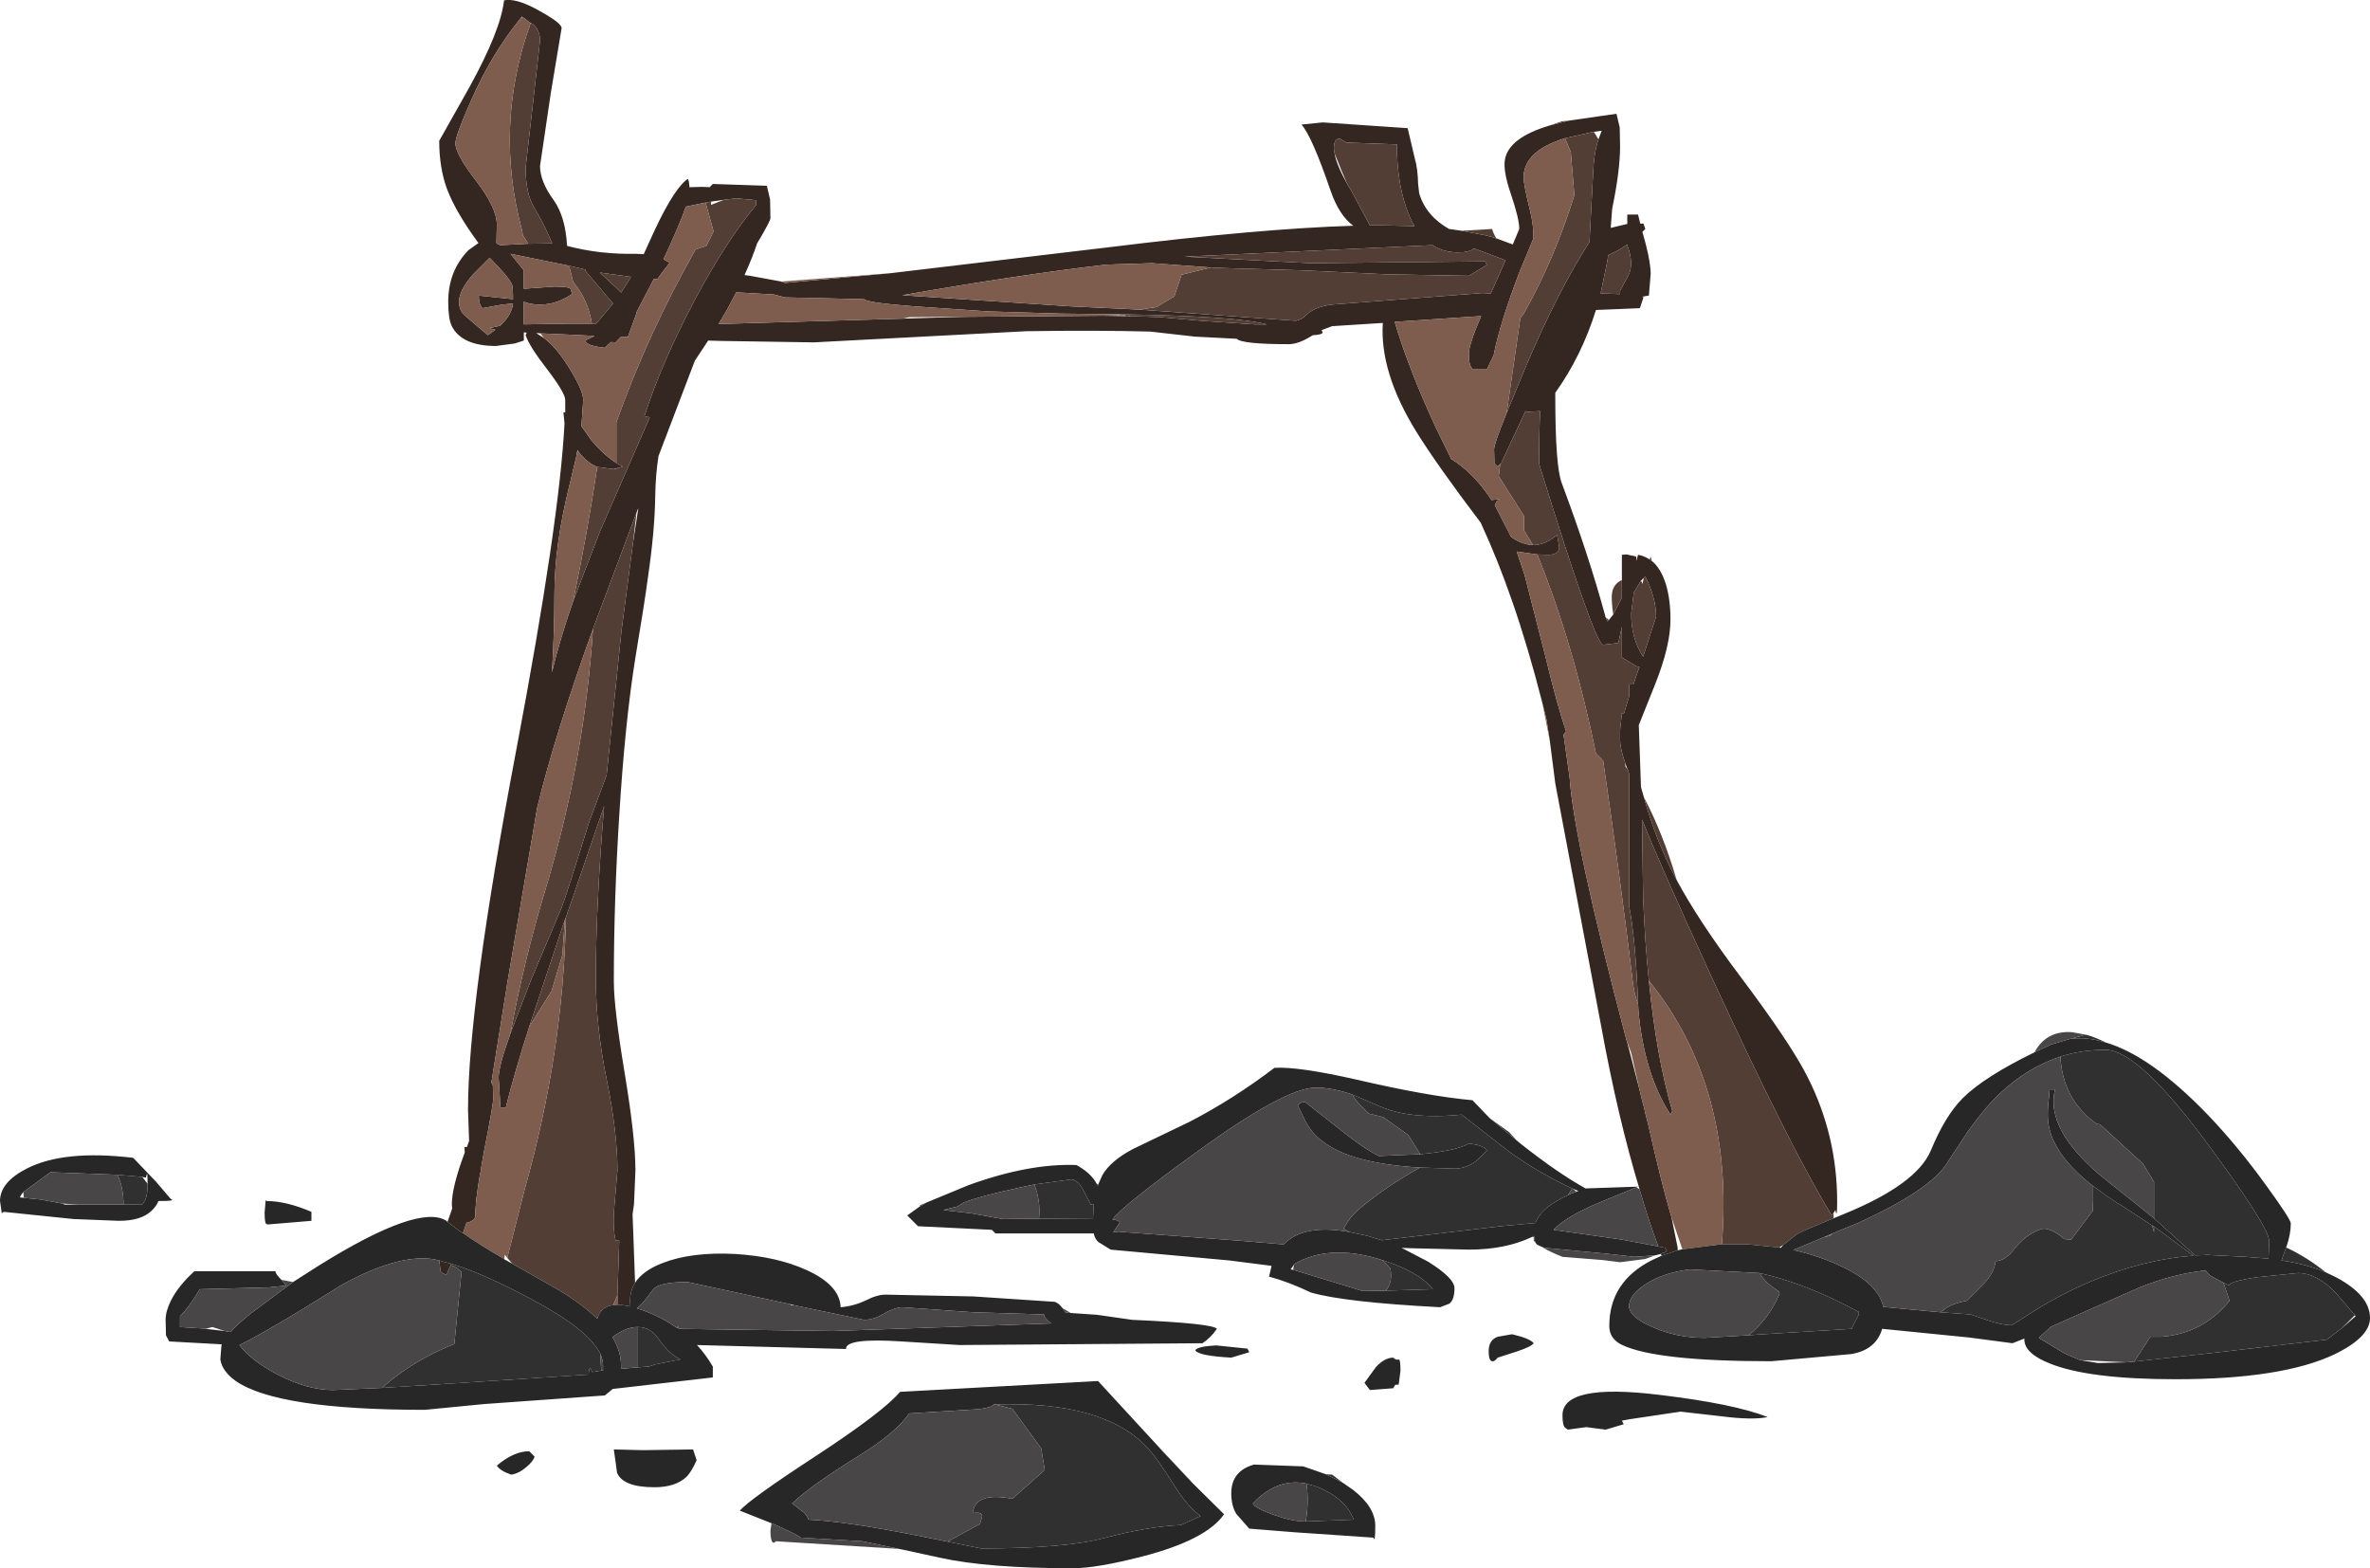 <?xml version="1.0" encoding="UTF-8" standalone="no"?>
<svg xmlns:ffdec="https://www.free-decompiler.com/flash" xmlns:xlink="http://www.w3.org/1999/xlink" ffdec:objectType="frame" height="217.8px" width="329.15px" xmlns="http://www.w3.org/2000/svg">
  <g transform="matrix(1.0, 0.0, 0.0, 1.0, 164.55, 217.8)">
    <use ffdec:characterId="1161" height="217.8" transform="matrix(1.0, 0.0, 0.0, 1.0, -164.55, -217.8)" width="329.15" xlink:href="#shape0"/>
  </g>
  <defs>
    <g id="shape0" transform="matrix(1.0, 0.0, 0.0, 1.0, 164.55, 217.8)">
      <path d="M-40.95 -179.85 L-10.65 -183.45 Q10.35 -186.05 23.4 -186.45 21.45 -187.85 20.25 -191.3 17.65 -198.9 16.2 -200.5 L19.15 -200.8 30.95 -200.0 31.95 -195.75 Q32.35 -194.4 32.4 -192.25 L32.55 -190.95 Q33.5 -187.8 36.7 -186.0 L38.45 -185.75 41.85 -185.1 43.25 -184.7 45.55 -183.85 46.45 -186.0 Q46.45 -187.45 45.25 -190.95 44.2 -194.05 44.45 -195.6 44.95 -198.65 50.6 -200.35 L53.35 -201.05 59.95 -202.0 60.4 -200.1 60.45 -197.5 Q60.45 -194.1 59.35 -188.8 L59.15 -186.15 61.45 -186.7 61.45 -188.0 62.95 -188.0 63.25 -186.75 63.7 -186.75 63.95 -186.0 63.55 -185.6 64.0 -183.95 Q64.7 -181.25 64.7 -179.75 L64.45 -176.75 63.55 -176.6 63.7 -176.5 63.2 -175.0 57.1 -174.75 Q55.1 -168.35 51.45 -163.25 L51.45 -162.75 Q51.45 -153.05 52.35 -150.7 56.1 -140.7 58.45 -132.05 L58.45 -132.0 58.7 -131.5 58.9 -131.7 59.5 -132.45 60.7 -134.8 60.7 -137.25 60.7 -140.75 61.35 -140.8 62.7 -140.5 62.7 -139.9 62.95 -140.75 Q63.8 -140.6 64.55 -140.1 L64.85 -139.9 Q66.1 -138.9 66.8 -136.7 67.45 -134.55 67.45 -131.75 67.45 -128.15 65.35 -122.85 L63.05 -117.1 63.35 -108.5 63.75 -107.1 Q65.15 -102.0 67.45 -97.25 L68.3 -95.6 Q71.35 -89.9 77.25 -82.05 84.2 -72.8 86.5 -68.2 90.6 -60.1 90.6 -50.9 90.6 -48.4 90.35 -49.75 L90.1 -49.35 89.85 -49.0 Q84.25 -58.1 73.05 -82.35 65.75 -98.25 63.5 -104.0 L63.65 -93.15 Q63.9 -86.95 64.45 -81.6 65.5 -71.0 67.7 -63.5 L67.45 -63.0 Q63.8 -68.65 63.0 -77.4 L62.95 -78.4 Q62.6 -87.45 61.7 -92.0 L61.7 -110.35 61.55 -110.85 61.45 -111.05 61.15 -111.85 Q60.45 -113.95 60.45 -115.0 L60.45 -115.75 60.45 -116.4 60.5 -116.85 60.7 -118.75 61.0 -118.75 61.7 -121.05 61.7 -122.75 62.3 -122.75 62.95 -124.65 63.15 -125.15 62.75 -125.25 60.7 -126.5 60.7 -130.75 60.2 -128.5 58.1 -128.25 Q56.95 -128.25 49.2 -153.4 49.2 -157.75 49.35 -160.7 L47.55 -160.6 47.3 -160.7 43.95 -153.5 43.8 -153.35 43.45 -153.0 43.0 -153.45 42.95 -155.4 Q42.95 -156.15 44.7 -160.45 L47.3 -166.75 Q51.75 -177.25 56.2 -184.2 L56.7 -193.65 Q56.8 -196.55 57.45 -198.45 L57.9 -199.65 56.8 -199.5 52.8 -198.6 Q47.1 -196.85 47.05 -193.2 47.05 -192.15 47.95 -188.55 48.5 -186.2 48.4 -184.65 L46.45 -179.95 Q43.75 -172.85 42.9 -168.5 L41.95 -166.5 39.95 -166.5 39.7 -166.95 Q39.45 -167.3 39.45 -168.75 39.45 -169.9 41.15 -173.9 L29.15 -173.1 Q31.05 -166.65 34.8 -158.55 L37.0 -154.05 Q40.1 -152.15 42.6 -148.35 L43.7 -148.5 Q43.7 -148.35 43.35 -148.25 L43.05 -147.65 45.3 -143.25 45.65 -143.0 Q47.0 -142.15 48.35 -142.1 50.05 -142.1 51.7 -143.5 L52.0 -141.85 Q52.0 -140.75 50.45 -140.75 L48.95 -140.8 46.1 -141.2 47.2 -137.9 50.05 -126.75 Q51.75 -119.7 52.95 -116.25 L52.6 -115.75 53.45 -109.75 Q54.0 -101.15 61.35 -73.3 L61.4 -73.2 63.15 -66.45 63.6 -64.6 63.7 -64.3 63.85 -63.65 63.95 -63.2 64.05 -62.8 64.35 -61.65 Q66.2 -53.4 67.6 -48.7 L68.45 -44.5 68.45 -44.15 66.2 -43.4 66.1 -43.65 66.95 -44.0 66.7 -44.5 66.45 -44.55 65.75 -44.7 Q64.35 -48.45 63.15 -52.65 60.15 -62.55 57.85 -75.15 L51.45 -109.0 50.7 -114.85 50.25 -117.8 49.65 -120.2 Q47.7 -127.85 45.5 -134.2 43.5 -140.0 41.1 -145.2 35.0 -153.25 32.15 -157.85 27.05 -166.1 27.5 -172.95 L20.45 -172.5 19.0 -171.95 19.15 -171.6 Q19.0 -171.3 17.8 -171.25 L17.7 -171.2 Q15.8 -170.0 14.45 -170.0 7.95 -170.0 7.2 -170.75 L1.4 -171.05 -4.8 -171.75 Q-12.35 -171.95 -22.05 -171.8 L-32.55 -171.25 -51.55 -170.25 -64.4 -170.45 -66.2 -170.5 -68.05 -167.7 -73.1 -154.45 Q-73.5 -151.85 -73.55 -149.0 -73.6 -144.2 -74.55 -137.7 -75.05 -133.95 -76.3 -126.5 -77.75 -117.5 -78.55 -104.5 -79.3 -92.6 -79.3 -81.5 -79.3 -77.85 -77.8 -68.8 -76.3 -59.75 -76.3 -55.25 L-76.5 -50.55 -76.7 -49.15 -76.6 -46.55 -76.35 -39.65 Q-76.85 -38.85 -77.0 -37.85 L-77.05 -37.15 -77.0 -36.35 -77.8 -36.5 -78.2 -36.55 -78.8 -36.6 -78.8 -37.4 -78.8 -37.9 -78.55 -45.5 -79.05 -45.5 Q-79.5 -47.3 -79.2 -50.55 L-78.8 -55.25 Q-78.8 -60.55 -80.3 -67.9 -81.8 -75.3 -81.8 -81.9 -81.8 -91.95 -80.65 -105.85 L-85.95 -90.4 -86.1 -90.05 -86.5 -88.9 -91.05 -75.2 Q-93.15 -68.65 -94.3 -64.0 L-95.05 -64.0 -95.15 -65.7 -95.3 -68.15 Q-95.3 -69.7 -93.65 -74.3 L-90.9 -81.45 -86.55 -91.75 Q-86.05 -92.95 -82.7 -103.7 L-80.3 -110.15 -78.25 -130.1 -76.65 -142.3 -75.9 -147.2 -76.0 -147.0 -76.15 -146.6 -82.2 -130.45 Q-87.5 -115.75 -89.95 -105.6 L-94.05 -81.55 -96.3 -67.5 -96.3 -67.45 -96.1 -67.05 -96.05 -65.25 Q-96.05 -64.35 -97.3 -58.05 L-97.7 -55.8 -97.8 -55.0 -97.85 -54.95 Q-98.55 -50.95 -98.55 -48.75 -98.8 -48.25 -99.55 -48.0 L-99.75 -48.0 -100.25 -46.55 -100.75 -46.85 -102.4 -48.1 -101.75 -49.95 -101.8 -50.5 Q-101.8 -52.95 -100.0 -57.75 L-100.05 -58.5 -99.7 -58.5 -99.4 -59.35 -99.55 -63.65 Q-99.55 -78.4 -92.8 -113.9 -86.85 -145.35 -86.15 -159.0 L-86.3 -160.5 -86.05 -160.55 -86.05 -162.25 Q-86.05 -163.2 -88.4 -166.3 -91.05 -169.7 -91.55 -171.25 L-91.4 -171.6 -91.8 -171.65 -91.8 -170.5 -93.05 -170.1 -95.65 -169.75 Q-100.4 -169.75 -101.8 -172.5 -102.3 -173.5 -102.3 -175.9 -102.3 -180.15 -99.5 -183.05 L-98.1 -184.05 Q-101.2 -188.25 -102.45 -191.5 -103.55 -194.45 -103.55 -198.25 L-99.35 -205.7 Q-95.0 -213.6 -94.55 -217.75 -92.95 -218.1 -89.9 -216.45 L-89.65 -216.3 -89.2 -216.05 Q-86.55 -214.55 -86.55 -213.9 L-88.05 -204.9 -89.55 -194.75 Q-89.55 -192.6 -87.65 -190.0 -86.0 -187.65 -85.8 -183.65 -81.25 -182.45 -76.25 -182.55 L-75.15 -182.5 -74.35 -184.25 Q-71.3 -191.1 -69.3 -192.75 L-69.05 -192.95 Q-68.85 -192.85 -68.8 -191.8 L-67.0 -191.85 -65.95 -191.8 -65.95 -191.85 -65.55 -192.25 -58.05 -192.0 -57.6 -190.1 -57.55 -187.5 Q-57.55 -187.1 -59.4 -184.0 -60.1 -181.9 -61.15 -179.6 L-60.4 -179.5 -56.05 -178.7 -55.55 -178.5 -40.95 -179.85 M61.45 -183.75 L61.45 -183.85 Q60.25 -183.0 59.1 -182.5 L58.8 -182.35 58.65 -181.4 57.75 -177.05 60.45 -176.95 60.45 -177.4 61.55 -179.45 Q62.45 -181.05 61.45 -183.75 M1.15 -182.1 L17.45 -181.25 41.7 -181.5 41.95 -181.0 39.45 -179.5 28.15 -179.7 16.45 -180.25 6.15 -180.55 3.6 -180.65 -4.55 -181.25 -10.9 -181.05 Q-22.6 -179.7 -39.25 -176.8 L-15.8 -175.25 -6.25 -174.8 15.45 -173.25 Q16.35 -173.5 16.65 -173.85 17.9 -175.2 20.45 -175.5 L41.3 -177.1 42.5 -177.05 44.55 -181.65 42.7 -182.35 40.15 -183.3 Q39.55 -182.75 37.95 -182.75 35.95 -182.75 34.4 -183.75 L0.95 -182.2 -0.05 -182.15 1.15 -182.1 M22.55 -192.25 L23.15 -191.25 25.7 -186.5 27.45 -186.5 31.9 -186.4 Q31.2 -187.55 30.7 -189.1 29.45 -192.85 29.45 -197.75 L22.45 -198.0 21.6 -198.5 Q20.7 -198.7 20.7 -197.15 L20.8 -196.5 Q21.05 -194.95 22.55 -192.25 M-7.5 -173.9 L-3.3 -173.75 2.25 -173.25 9.7 -172.75 11.4 -172.75 Q7.05 -173.9 -8.8 -174.15 L-17.3 -174.25 -27.25 -174.55 -37.55 -175.25 Q-44.05 -175.75 -44.55 -176.25 L-55.55 -176.5 -57.05 -176.9 -62.3 -177.2 -63.6 -174.75 -64.75 -172.8 -39.1 -173.55 -34.1 -173.7 -30.5 -173.8 -11.45 -173.95 -8.2 -173.9 -7.8 -173.9 -7.5 -173.9 M63.35 -137.15 L62.35 -135.5 62.0 -132.65 Q61.95 -129.2 63.65 -126.6 L65.45 -132.15 Q65.45 -134.75 63.95 -137.75 L63.75 -137.55 63.35 -137.15 M-91.2 -183.95 L-87.85 -184.0 Q-88.95 -186.6 -90.4 -189.05 -91.55 -190.95 -91.55 -194.5 L-90.55 -203.3 -89.55 -212.15 Q-89.55 -213.65 -90.6 -214.5 L-90.85 -214.6 -92.0 -215.45 -92.05 -215.5 -92.3 -215.2 Q-96.25 -210.35 -99.1 -203.9 -101.3 -198.95 -101.3 -197.9 -101.3 -196.4 -98.4 -192.65 -95.55 -188.9 -95.55 -186.65 L-95.6 -184.2 -95.6 -184.0 -95.1 -183.75 -91.2 -183.95 M-84.95 -134.3 L-81.2 -144.05 -74.3 -159.85 -75.05 -160.0 Q-72.6 -167.6 -68.0 -176.25 -63.65 -184.4 -59.55 -189.3 L-59.55 -190.0 -62.3 -190.25 -64.0 -190.05 -65.8 -189.8 -66.55 -189.65 -66.65 -189.65 -69.3 -189.1 Q-70.15 -186.6 -72.4 -181.8 L-71.55 -181.3 -72.75 -179.75 -73.25 -179.05 -73.75 -179.05 -76.2 -174.35 -76.15 -174.3 -77.35 -171.0 -78.3 -171.05 -79.05 -170.25 -79.7 -170.3 -80.55 -169.5 Q-83.05 -169.75 -83.3 -170.5 L-81.95 -171.15 -86.0 -171.35 -89.5 -171.5 -90.1 -171.55 -89.0 -170.85 Q-87.35 -169.6 -85.75 -167.1 -83.55 -163.65 -83.55 -162.25 L-83.8 -158.6 -82.45 -156.7 Q-80.75 -154.65 -78.95 -153.5 L-78.05 -153.0 -78.95 -152.75 -79.35 -152.65 -81.6 -152.95 Q-83.0 -153.5 -84.2 -155.05 L-84.3 -155.2 -84.35 -155.3 -84.5 -154.45 -85.55 -150.05 Q-87.55 -141.95 -87.55 -135.25 -87.55 -129.95 -87.9 -124.4 -86.85 -128.85 -84.95 -134.3 M-82.35 -172.85 L-81.75 -172.85 -79.4 -175.65 -79.5 -175.75 -83.3 -180.25 -83.2 -180.35 -84.9 -180.75 -85.8 -180.95 -93.65 -182.55 -91.8 -180.25 -91.8 -177.7 -87.55 -178.0 Q-85.05 -178.0 -85.3 -177.5 L-85.05 -177.0 Q-85.8 -176.5 -86.55 -176.15 -88.0 -175.5 -89.55 -175.5 -90.9 -175.5 -91.8 -175.9 L-91.8 -172.75 -85.5 -172.85 -82.35 -172.85 M-76.9 -179.35 L-81.25 -179.95 -78.35 -177.25 -78.3 -177.15 -76.9 -179.35 M-98.8 -179.75 Q-100.8 -177.5 -100.8 -175.9 -100.8 -174.6 -99.85 -173.85 L-96.8 -171.25 -95.75 -172.0 Q-96.45 -172.15 -96.55 -172.25 L-95.1 -172.55 Q-93.45 -174.1 -93.3 -175.65 L-94.8 -175.5 -97.55 -175.0 Q-98.05 -175.5 -98.05 -176.75 L-93.3 -176.25 Q-93.3 -177.95 -93.45 -178.3 -93.95 -179.4 -96.55 -182.0 L-98.8 -179.75 M-101.95 -42.1 L-102.55 -40.75 Q-103.15 -40.95 -103.35 -41.2 L-103.55 -42.75 -102.9 -42.55 -101.9 -42.3 -101.95 -42.1" fill="#342620" fill-rule="evenodd" stroke="none"/>
      <path d="M38.45 -185.75 L42.7 -186.0 Q42.7 -185.7 43.25 -184.7 L41.85 -185.1 38.45 -185.75 M50.6 -200.35 L52.35 -200.95 53.35 -201.05 50.6 -200.35 M58.45 -132.05 L58.9 -131.7 58.7 -131.5 58.45 -132.0 58.45 -132.05 M59.5 -132.45 Q59.25 -134.15 59.3 -135.15 59.4 -136.65 60.7 -137.25 L60.7 -134.8 59.5 -132.45 M64.55 -140.1 L64.7 -140.5 64.85 -139.9 64.55 -140.1 M63.75 -107.1 Q66.45 -101.95 68.3 -95.6 L67.45 -97.25 Q65.15 -102.0 63.75 -107.1 M90.1 -49.35 L90.1 -48.6 Q86.15 -47.0 85.1 -46.45 L83.1 -44.9 82.55 -44.55 78.05 -45.0 74.6 -45.0 74.6 -45.2 Q76.3 -66.95 64.45 -81.6 63.9 -86.95 63.65 -93.15 L63.5 -104.0 Q65.75 -98.25 73.05 -82.35 84.25 -58.1 89.85 -49.0 L90.1 -49.35 M-89.9 -216.45 L-89.2 -216.05 -89.65 -216.3 -89.9 -216.45 M56.8 -199.5 L57.45 -198.45 Q56.8 -196.55 56.7 -193.65 L56.2 -184.2 Q51.75 -177.25 47.3 -166.75 L44.7 -160.45 46.6 -173.65 47.05 -174.2 Q51.4 -181.95 54.1 -190.7 L53.6 -196.7 52.8 -198.6 56.8 -199.5 M43.8 -153.35 L43.95 -153.5 47.3 -160.7 47.55 -160.6 49.35 -160.7 Q49.2 -157.75 49.2 -153.4 56.95 -128.25 58.1 -128.25 L60.2 -128.5 60.7 -130.75 60.7 -126.5 62.75 -125.25 63.15 -125.15 62.95 -124.65 62.3 -122.75 61.7 -122.75 61.7 -121.05 61.0 -118.75 60.7 -118.75 60.5 -116.85 60.45 -116.4 60.45 -115.75 60.45 -115.0 Q60.45 -113.95 61.15 -111.85 L61.2 -111.35 61.55 -110.85 61.7 -110.35 61.7 -92.0 Q62.6 -87.45 62.95 -78.4 62.45 -79.6 62.25 -81.15 60.45 -96.1 58.1 -112.15 L57.1 -113.15 Q54.0 -128.35 48.95 -140.8 L50.45 -140.75 Q52.0 -140.75 52.0 -141.85 L51.7 -143.5 Q50.05 -142.1 48.35 -142.1 L47.1 -144.15 47.1 -146.15 43.6 -151.65 43.8 -153.35 M61.45 -183.75 Q62.45 -181.05 61.55 -179.45 L60.45 -177.4 60.45 -176.95 57.75 -177.05 58.65 -181.4 58.8 -182.35 59.1 -182.5 Q60.25 -183.0 61.45 -183.85 L61.45 -183.75 M3.6 -180.65 L6.15 -180.55 16.45 -180.25 28.15 -179.7 39.45 -179.5 41.95 -181.0 41.7 -181.5 17.45 -181.25 1.15 -182.1 0.95 -182.2 34.4 -183.75 Q35.95 -182.75 37.95 -182.75 39.55 -182.75 40.15 -183.3 L42.7 -182.35 44.55 -181.65 42.5 -177.05 41.3 -177.1 20.45 -175.5 Q17.9 -175.2 16.65 -173.85 16.35 -173.5 15.45 -173.25 L-6.25 -174.8 -3.95 -175.15 -1.45 -176.65 -0.45 -179.65 3.6 -180.65 M20.8 -196.5 L20.7 -197.15 Q20.7 -198.7 21.6 -198.5 L22.45 -198.0 29.45 -197.75 Q29.45 -192.85 30.7 -189.1 31.2 -187.55 31.9 -186.4 L27.45 -186.5 25.7 -186.5 23.15 -191.25 22.55 -192.25 21.8 -194.0 20.8 -196.5 M-8.8 -174.15 Q7.05 -173.9 11.4 -172.75 L9.7 -172.75 2.25 -173.25 -3.3 -173.75 -7.5 -173.9 -7.8 -174.0 -7.8 -173.9 -8.2 -173.9 -8.2 -174.0 -9.35 -174.0 -8.8 -174.15 M63.75 -137.55 L63.95 -137.75 Q65.45 -134.75 65.45 -132.15 L63.65 -126.6 Q61.95 -129.2 62.0 -132.65 L62.35 -135.5 63.35 -137.15 63.6 -136.7 63.6 -136.9 63.75 -137.55 M-90.85 -214.6 L-90.6 -214.5 Q-89.55 -213.65 -89.55 -212.15 L-90.55 -203.3 -91.55 -194.5 Q-91.55 -190.95 -90.4 -189.05 -88.95 -186.6 -87.85 -184.0 L-91.2 -183.95 -91.95 -185.15 -92.0 -185.6 Q-96.0 -200.3 -90.85 -214.6 M-64.0 -190.05 L-62.3 -190.25 -59.55 -190.0 -59.55 -189.3 Q-63.65 -184.4 -68.0 -176.25 -72.6 -167.6 -75.05 -160.0 L-74.3 -159.85 -81.2 -144.05 -84.95 -134.3 Q-82.9 -144.2 -81.6 -152.95 L-79.35 -152.65 -78.95 -152.65 -78.95 -152.75 -78.05 -153.0 -78.95 -153.5 -78.95 -159.15 Q-74.6 -171.4 -67.95 -183.15 L-66.45 -183.65 -65.45 -185.65 -66.55 -189.65 -65.8 -189.8 -65.8 -189.4 -65.8 -189.35 -64.0 -190.05 M-85.8 -180.95 L-84.9 -180.75 -83.2 -180.35 -83.3 -180.25 -79.5 -175.75 -79.4 -175.65 -81.75 -172.85 -82.35 -172.85 Q-82.9 -176.25 -84.95 -178.65 L-85.45 -180.65 -85.8 -180.95 M-76.9 -179.35 L-78.3 -177.15 -78.35 -177.25 -81.25 -179.95 -76.9 -179.35 M-76.65 -142.3 L-78.25 -130.1 -80.3 -110.15 -82.7 -103.7 Q-86.05 -92.95 -86.55 -91.75 L-90.9 -81.45 -93.65 -74.3 Q-91.8 -84.35 -88.8 -94.25 -83.35 -112.35 -82.2 -130.45 L-76.15 -146.6 -76.65 -142.3 M-91.05 -75.2 L-86.5 -88.9 -86.1 -90.05 -86.45 -85.15 -87.95 -80.15 -91.05 -75.2 M-85.95 -90.4 L-80.65 -105.85 Q-81.8 -91.95 -81.8 -81.9 -81.8 -75.3 -80.3 -67.9 -78.8 -60.55 -78.8 -55.25 L-79.2 -50.55 Q-79.5 -47.3 -79.05 -45.5 L-78.55 -45.5 -78.8 -37.9 -79.4 -36.55 Q-81.15 -36.3 -81.6 -34.65 -83.6 -36.6 -86.8 -38.55 L-93.4 -42.3 -94.1 -43.1 -91.7 -52.55 Q-86.3 -71.7 -85.95 -90.4" fill="#533e36" fill-rule="evenodd" stroke="none"/>
      <path d="M50.7 -114.85 L49.65 -120.2 50.25 -117.8 50.7 -114.85 M-56.05 -178.7 L-40.95 -179.85 -55.55 -178.5 -56.05 -178.7 M44.7 -160.45 Q42.95 -156.15 42.95 -155.4 L43.0 -153.45 43.45 -153.0 43.8 -153.35 43.6 -151.65 47.1 -146.15 47.1 -144.15 48.35 -142.1 Q47.0 -142.15 45.65 -143.0 L45.3 -143.25 43.05 -147.65 43.35 -148.25 Q43.7 -148.35 43.7 -148.5 L42.6 -148.35 Q40.1 -152.15 37.0 -154.05 L34.8 -158.55 Q31.05 -166.65 29.15 -173.1 L41.15 -173.9 Q39.45 -169.9 39.45 -168.75 39.45 -167.3 39.7 -166.95 L39.95 -166.5 41.95 -166.5 42.9 -168.5 Q43.75 -172.85 46.45 -179.95 L48.4 -184.65 Q48.5 -186.2 47.95 -188.55 47.05 -192.15 47.05 -193.2 47.1 -196.85 52.8 -198.6 L53.6 -196.7 54.1 -190.7 Q51.4 -181.95 47.05 -174.2 L46.6 -173.65 44.7 -160.45 M62.95 -78.4 L63.0 -77.4 Q63.8 -68.65 67.45 -63.0 L67.7 -63.5 Q65.5 -71.0 64.45 -81.6 76.3 -66.95 74.6 -45.2 L74.6 -45.0 69.1 -44.3 67.6 -48.7 Q66.2 -53.4 64.35 -61.65 L64.05 -62.8 63.95 -63.2 63.85 -63.65 63.7 -64.3 63.6 -64.6 63.15 -66.45 62.0 -71.55 61.4 -73.2 61.35 -73.3 Q54.0 -101.15 53.45 -109.75 L52.6 -115.75 52.95 -116.25 Q51.75 -119.7 50.05 -126.75 L47.2 -137.9 46.1 -141.2 48.95 -140.8 Q54.0 -128.35 57.1 -113.15 L58.1 -112.15 Q60.45 -96.1 62.25 -81.15 62.45 -79.6 62.95 -78.4 M3.6 -180.65 L-0.45 -179.65 -1.45 -176.65 -3.95 -175.15 -6.25 -174.8 -15.8 -175.25 -39.25 -176.8 Q-22.6 -179.7 -10.9 -181.05 L-4.55 -181.25 3.6 -180.65 M0.95 -182.2 L1.15 -182.1 -0.05 -182.15 0.95 -182.2 M-8.8 -174.15 L-9.35 -174.0 -11.45 -173.95 -30.5 -173.8 -38.3 -173.75 -39.1 -173.55 -64.75 -172.8 -63.6 -174.75 -62.3 -177.2 -57.05 -176.9 -55.55 -176.5 -44.55 -176.25 Q-44.05 -175.75 -37.55 -175.25 L-27.25 -174.55 -17.3 -174.25 -8.8 -174.15 M88.8 -46.0 L89.95 -46.5 89.85 -46.35 Q89.6 -46.1 88.8 -46.0 M-90.85 -214.6 Q-96.0 -200.3 -92.0 -185.6 L-91.95 -185.15 -91.2 -183.95 -95.1 -183.75 -95.6 -184.0 -95.6 -184.2 -95.55 -186.65 Q-95.55 -188.9 -98.4 -192.65 -101.3 -196.4 -101.3 -197.9 -101.3 -198.95 -99.1 -203.9 -96.25 -210.35 -92.3 -215.2 L-92.0 -215.45 -90.85 -214.6 M-66.55 -189.65 L-65.45 -185.65 -66.45 -183.65 -67.95 -183.15 Q-74.6 -171.4 -78.95 -159.15 L-78.95 -153.5 Q-80.75 -154.65 -82.45 -156.7 L-83.8 -158.6 -83.55 -162.25 Q-83.55 -163.65 -85.75 -167.1 -87.35 -169.6 -89.0 -170.85 L-89.5 -171.5 -86.0 -171.35 -81.95 -171.15 -83.3 -170.5 Q-83.05 -169.75 -80.55 -169.5 L-79.7 -170.3 -79.05 -170.25 -78.3 -171.05 -77.35 -171.0 -76.15 -174.3 -76.2 -174.35 -73.75 -179.05 -73.25 -179.05 -72.75 -179.75 -71.55 -181.3 -72.4 -181.8 Q-70.15 -186.6 -69.3 -189.1 L-66.65 -189.65 -66.55 -189.65 M-78.95 -152.75 L-78.95 -152.65 -79.35 -152.65 -78.95 -152.75 M-81.6 -152.95 Q-82.9 -144.2 -84.95 -134.3 -86.85 -128.85 -87.9 -124.4 -87.55 -129.95 -87.55 -135.25 -87.55 -141.95 -85.55 -150.05 L-84.5 -154.45 -84.3 -155.2 -84.2 -155.05 Q-83.0 -153.5 -81.6 -152.95 M-85.8 -180.95 L-85.45 -180.65 -84.95 -178.65 Q-82.9 -176.25 -82.35 -172.85 L-85.5 -172.85 -91.8 -172.75 -91.8 -175.9 Q-90.9 -175.5 -89.55 -175.5 -88.0 -175.5 -86.55 -176.15 -85.8 -176.5 -85.05 -177.0 L-85.3 -177.5 Q-85.05 -178.0 -87.55 -178.0 L-91.8 -177.7 -91.8 -180.25 -93.65 -182.55 -85.8 -180.95 M-93.65 -74.3 Q-95.3 -69.7 -95.3 -68.15 L-95.15 -65.7 -95.05 -64.0 -94.3 -64.0 Q-93.15 -68.65 -91.05 -75.2 L-87.95 -80.15 -86.45 -85.15 -86.1 -90.05 -85.95 -90.4 Q-86.3 -71.7 -91.7 -52.55 L-94.1 -43.1 -94.45 -43.55 -94.5 -42.9 -94.7 -43.05 Q-97.9 -44.9 -100.25 -46.55 L-99.75 -48.0 -99.55 -48.0 Q-98.8 -48.25 -98.55 -48.75 -98.55 -50.95 -97.85 -54.95 L-97.8 -55.0 -97.7 -55.8 -97.3 -58.05 Q-96.05 -64.35 -96.05 -65.25 L-96.1 -67.05 -96.3 -67.45 -96.3 -67.5 -94.05 -81.55 -89.95 -105.6 Q-87.5 -115.75 -82.2 -130.45 -83.35 -112.35 -88.8 -94.25 -91.8 -84.35 -93.65 -74.3 M-78.8 -37.9 L-78.8 -37.4 -78.8 -36.6 -79.4 -36.55 -78.8 -37.9 M-98.8 -179.75 L-96.55 -182.0 Q-93.95 -179.4 -93.45 -178.3 -93.3 -177.95 -93.3 -176.25 L-98.05 -176.75 Q-98.05 -175.5 -97.55 -175.0 L-94.8 -175.5 -93.3 -175.65 Q-93.45 -174.1 -95.1 -172.55 L-96.55 -172.25 Q-96.45 -172.15 -95.75 -172.0 L-96.8 -171.25 -99.85 -173.85 Q-100.8 -174.6 -100.8 -175.9 -100.8 -177.5 -98.8 -179.75" fill="#7e5c4e" fill-rule="evenodd" stroke="none"/>
      <path d="M90.1 -48.6 L91.55 -49.2 Q101.6 -53.3 103.6 -58.0 105.6 -62.85 108.05 -65.3 111.1 -68.3 118.0 -71.65 L120.35 -72.75 122.9 -73.5 Q125.25 -73.85 127.95 -73.0 134.2 -71.15 142.1 -62.95 146.35 -58.5 150.3 -53.0 153.6 -48.45 153.6 -47.9 153.6 -46.4 153.0 -44.65 L152.95 -44.55 152.3 -42.75 Q155.75 -42.25 158.45 -41.1 L159.9 -40.4 Q164.6 -37.9 164.6 -34.75 164.6 -32.1 159.65 -29.7 152.35 -26.25 137.6 -26.25 125.5 -26.25 120.1 -28.45 116.6 -29.85 116.6 -31.75 L116.6 -31.9 114.95 -31.25 108.9 -32.05 96.85 -33.25 Q96.0 -30.35 92.6 -29.75 L81.45 -28.75 Q65.55 -28.75 60.75 -31.0 58.95 -31.85 58.95 -33.65 58.95 -39.8 64.9 -42.8 L66.2 -43.4 68.45 -44.15 69.1 -44.3 74.6 -45.0 78.05 -45.0 82.55 -44.55 82.8 -44.5 83.1 -44.9 85.1 -46.45 Q86.15 -47.0 90.1 -48.6 M66.1 -43.65 L65.3 -43.45 62.45 -43.25 58.45 -43.7 49.95 -44.5 Q49.7 -44.6 49.55 -44.65 L48.9 -44.95 48.65 -45.3 48.5 -46.15 48.2 -46.0 Q44.5 -44.25 39.45 -44.25 L31.2 -44.45 30.1 -44.5 33.75 -42.6 Q37.45 -40.3 37.45 -38.9 37.45 -37.3 36.75 -36.75 L35.45 -36.25 Q22.1 -36.95 17.5 -38.3 14.35 -39.8 11.7 -40.5 L12.05 -42.0 6.15 -42.75 -10.3 -44.25 -12.0 -45.3 Q-12.5 -45.75 -12.65 -46.5 L-26.3 -46.5 -26.8 -47.0 -37.05 -47.5 -38.55 -49.0 -36.8 -50.25 -35.85 -50.8 -30.05 -53.2 Q-21.65 -56.25 -15.05 -56.0 -13.25 -55.0 -12.45 -53.75 L-12.3 -53.5 -12.1 -53.1 -12.05 -53.25 -11.45 -54.6 Q-10.3 -56.6 -7.15 -58.25 L0.65 -62.0 Q6.65 -65.1 12.45 -69.5 15.75 -69.7 23.9 -67.85 33.8 -65.55 39.95 -65.0 L42.35 -62.5 46.05 -59.45 46.65 -58.95 Q51.7 -54.95 55.65 -52.75 L62.95 -53.0 62.7 -52.9 57.35 -50.7 Q52.9 -48.8 51.2 -47.0 L60.65 -45.65 65.75 -44.7 66.45 -44.55 66.7 -44.5 66.95 -44.0 66.1 -43.65 M-76.35 -39.65 Q-75.25 -41.35 -72.5 -42.4 -68.5 -43.95 -62.5 -43.65 -56.65 -43.3 -52.5 -41.4 -47.9 -39.3 -47.8 -36.25 -46.0 -36.4 -44.3 -37.2 -42.75 -38.0 -41.55 -38.0 L-29.35 -37.75 -18.05 -37.0 Q-17.5 -36.8 -17.05 -36.2 L-16.95 -36.1 -16.55 -35.5 -15.85 -35.45 -12.2 -35.2 -7.3 -34.5 Q3.95 -34.0 4.45 -33.25 3.65 -32.05 2.45 -31.25 L-31.3 -31.0 -39.35 -31.5 Q-47.05 -32.0 -47.05 -30.5 L-47.05 -30.45 -67.75 -31.0 Q-66.5 -29.65 -65.55 -28.0 L-65.55 -26.5 -79.45 -24.9 -80.55 -24.0 -97.35 -22.8 -105.55 -22.0 Q-126.0 -22.0 -131.8 -26.0 -133.7 -27.35 -133.95 -29.0 L-133.8 -30.9 -133.75 -31.1 -141.05 -31.5 -141.5 -32.35 -141.55 -34.5 Q-141.55 -35.7 -140.8 -37.2 -139.75 -39.25 -137.55 -41.25 L-126.3 -41.25 Q-126.3 -40.95 -125.75 -40.35 L-125.45 -40.05 -124.8 -39.25 -127.25 -39.0 -136.8 -38.75 Q-138.3 -36.25 -139.55 -35.0 L-139.55 -33.5 -136.4 -33.3 -136.0 -33.25 -133.35 -32.95 -132.55 -32.8 Q-131.55 -33.9 -129.7 -35.4 L-123.85 -39.75 -120.25 -42.05 Q-106.35 -50.7 -102.55 -48.25 L-102.4 -48.1 -100.75 -46.85 -100.25 -46.55 Q-97.9 -44.9 -94.7 -43.05 L-94.5 -42.9 -93.4 -42.3 -86.8 -38.55 Q-83.6 -36.6 -81.6 -34.65 -81.15 -36.3 -79.4 -36.55 L-78.8 -36.6 -78.2 -36.55 -77.8 -36.5 -77.0 -36.35 -77.05 -37.15 -77.0 -37.85 Q-76.85 -38.85 -76.35 -39.65 M32.7 -57.5 Q37.9 -58.0 39.45 -59.0 L40.6 -58.8 Q41.8 -58.45 41.95 -58.0 L40.45 -56.55 Q39.05 -55.5 37.45 -55.5 L32.65 -55.65 Q23.2 -56.2 19.25 -59.2 17.65 -60.35 16.75 -62.1 L15.7 -64.25 Q15.95 -64.75 16.7 -64.75 L21.85 -60.7 Q24.85 -58.3 26.95 -57.25 L32.7 -57.5 M22.85 -46.7 L25.4 -46.15 27.35 -45.55 43.8 -47.5 48.7 -47.95 Q49.45 -50.1 53.2 -51.8 L53.6 -52.0 54.4 -52.3 54.65 -52.4 53.9 -52.7 53.8 -52.75 Q49.3 -54.8 45.05 -57.85 L38.45 -63.0 Q30.95 -62.25 26.65 -64.35 L23.25 -65.8 Q20.45 -66.75 18.2 -66.75 13.9 -66.75 1.5 -57.7 -8.6 -50.4 -10.05 -48.45 -9.15 -48.35 -9.05 -48.0 L-9.95 -46.65 -9.9 -46.65 -9.3 -46.75 7.5 -45.5 13.45 -45.0 13.75 -45.0 Q16.5 -47.85 22.85 -46.7 M34.4 -38.75 L34.45 -38.75 Q32.5 -41.2 27.4 -42.8 L26.75 -43.0 Q19.95 -45.0 15.2 -42.25 L15.15 -42.15 14.7 -41.5 15.05 -41.45 24.7 -38.5 27.9 -38.55 34.4 -38.75 M28.95 -25.0 L25.7 -24.75 24.95 -25.75 26.55 -27.95 Q27.75 -29.25 28.95 -29.25 29.35 -28.85 29.75 -29.0 29.95 -28.9 29.95 -27.4 L29.7 -25.5 29.45 -25.5 29.2 -25.45 28.95 -25.0 M1.45 -30.25 Q1.65 -30.8 4.35 -30.95 L8.7 -30.5 8.95 -30.0 6.45 -29.25 Q1.95 -29.5 1.45 -30.25 M21.9 -11.9 L23.35 -10.9 Q26.45 -8.5 26.45 -5.9 26.45 -3.4 26.2 -4.25 L15.2 -5.0 8.95 -5.5 7.15 -7.55 Q6.45 -8.7 6.45 -10.4 6.45 -13.5 9.6 -14.4 L16.45 -14.15 19.6 -13.05 21.9 -11.9 M1.05 -11.85 L5.45 -7.5 Q3.0 -3.95 -5.85 -1.65 -12.25 0.0 -15.55 0.0 -27.35 0.0 -33.95 -1.45 L-39.25 -2.6 -44.8 -3.75 -53.3 -4.25 Q-54.25 -4.9 -57.4 -6.25 L-57.9 -6.45 -61.8 -8.0 Q-60.5 -9.55 -51.15 -15.65 -41.85 -21.75 -39.55 -24.5 L-12.05 -26.0 -3.9 -17.15 -3.1 -16.25 1.05 -11.85 M16.9 -11.75 Q12.85 -12.6 9.45 -9.0 9.65 -8.4 12.25 -7.45 14.9 -6.5 16.7 -6.5 L16.8 -6.5 23.45 -6.75 Q22.35 -9.7 18.4 -11.3 L16.9 -11.75 M79.8 -41.0 L70.1 -41.5 Q66.25 -41.0 63.85 -39.35 61.7 -37.9 61.7 -36.4 61.7 -34.9 64.95 -33.5 68.3 -32.0 72.2 -32.0 L78.3 -32.35 79.55 -32.45 92.6 -33.25 93.15 -34.35 93.6 -35.2 93.6 -35.6 Q86.2 -39.6 79.8 -41.0 M43.45 -32.15 L45.45 -32.5 46.75 -32.15 Q48.15 -31.7 48.45 -31.25 48.15 -30.8 46.25 -30.15 L43.45 -29.25 Q43.15 -28.85 42.85 -28.75 42.2 -28.6 42.2 -30.15 42.2 -31.7 43.45 -32.15 M53.2 -19.25 L52.85 -19.5 Q52.45 -19.75 52.45 -21.25 52.45 -25.7 65.75 -24.1 76.25 -22.85 80.95 -21.0 78.9 -20.55 74.55 -21.1 L68.85 -21.75 61.8 -20.7 60.7 -20.5 60.95 -20.0 58.45 -19.25 55.75 -19.6 53.2 -19.25 M134.6 -48.6 L140.3 -43.45 141.8 -43.5 142.1 -43.6 142.25 -43.5 147.3 -43.25 150.5 -43.0 150.6 -45.4 Q150.6 -47.4 141.85 -59.2 132.35 -72.0 127.85 -72.0 124.55 -72.0 121.6 -71.05 117.0 -69.55 113.1 -65.85 111.15 -64.0 108.85 -60.8 L106.1 -56.65 105.85 -56.25 Q103.55 -52.55 93.5 -47.95 L89.95 -46.5 88.8 -46.0 84.5 -44.2 Q88.05 -43.4 91.15 -41.95 96.35 -39.5 97.0 -36.3 L104.95 -35.55 109.1 -35.25 111.35 -34.5 Q113.4 -33.75 114.85 -33.75 L117.9 -35.7 Q121.65 -38.05 125.65 -39.75 133.05 -42.9 140.1 -43.4 L135.05 -47.15 134.6 -47.45 134.35 -47.6 129.75 -50.6 129.6 -50.65 128.0 -51.75 126.05 -53.15 Q119.85 -58.0 119.85 -62.9 119.85 -64.35 120.0 -65.25 L120.1 -66.5 120.85 -66.5 Q119.5 -61.05 127.1 -54.6 L134.3 -48.85 134.6 -48.6 M141.65 -41.35 Q137.2 -40.85 132.6 -39.0 L122.65 -34.6 120.3 -33.55 118.6 -32.0 122.15 -29.85 124.35 -28.9 126.85 -28.5 130.85 -28.6 131.85 -28.7 143.15 -29.95 158.6 -31.75 160.3 -33.05 160.65 -33.3 162.6 -35.0 162.5 -35.15 159.85 -38.25 Q157.2 -41.0 154.6 -41.0 L148.75 -40.4 Q144.75 -39.75 145.1 -39.25 L144.25 -39.65 142.4 -40.65 141.85 -41.25 141.8 -41.4 141.65 -41.35 M-164.3 -49.3 L-164.55 -51.0 Q-164.55 -53.6 -160.85 -55.5 -155.7 -58.15 -146.05 -57.0 L-142.9 -53.7 -140.8 -51.25 Q-140.05 -51.0 -142.55 -51.0 -142.8 -50.3 -143.55 -49.6 -145.0 -48.25 -148.05 -48.25 L-154.35 -48.5 -164.05 -49.5 -164.3 -49.3 M-148.25 -54.65 L-157.55 -55.0 -161.3 -52.25 -161.55 -51.95 -161.8 -51.5 -161.25 -51.45 -158.85 -51.2 -155.9 -50.65 -155.55 -50.5 -153.65 -50.5 -147.4 -50.5 -144.8 -50.5 -144.4 -51.1 Q-144.05 -51.85 -144.05 -53.4 -144.05 -54.95 -144.15 -54.75 L-144.3 -54.25 -144.8 -54.35 -148.25 -54.65 M-127.55 -51.0 Q-124.8 -51.0 -121.3 -49.5 L-121.3 -48.25 -127.3 -47.75 -127.55 -47.8 Q-127.8 -47.9 -127.8 -49.4 L-127.65 -51.15 -127.55 -51.0 M-103.55 -42.75 Q-108.55 -44.05 -117.1 -39.35 -126.85 -33.2 -131.3 -31.0 -129.7 -28.85 -126.0 -26.9 -121.85 -24.75 -118.3 -24.75 L-111.45 -25.05 -104.25 -25.5 -82.8 -26.9 Q-82.75 -27.9 -82.55 -27.75 L-82.3 -27.25 -81.05 -27.45 -80.8 -27.45 -80.8 -28.15 Q-80.8 -28.95 -81.2 -29.85 -82.9 -33.2 -90.8 -37.4 -97.45 -40.95 -101.9 -42.3 L-102.9 -42.55 -103.55 -42.75 M-95.55 -14.25 Q-93.2 -16.25 -91.05 -16.25 L-90.3 -15.5 Q-90.5 -14.85 -91.45 -14.05 -92.5 -13.15 -93.55 -13.0 -95.05 -13.5 -95.55 -14.25 M-20.9 -53.3 L-23.25 -52.8 Q-28.55 -51.65 -30.8 -50.75 L-31.55 -50.25 -33.55 -49.75 -29.7 -49.3 -25.3 -48.5 -20.25 -48.55 -12.75 -48.6 -12.65 -50.6 -13.05 -50.5 -14.2 -52.7 Q-14.95 -54.0 -15.8 -54.0 L-20.9 -53.3 M-54.15 -36.5 L-54.7 -36.65 -69.05 -39.75 Q-73.05 -39.75 -73.85 -38.7 -75.3 -36.7 -76.1 -36.1 L-75.2 -35.8 Q-72.6 -34.85 -70.5 -33.35 L-70.4 -33.65 -70.3 -33.25 -48.85 -32.95 -18.55 -34.0 Q-19.55 -34.75 -19.55 -35.25 L-29.35 -35.55 -39.3 -36.25 Q-40.5 -36.15 -41.9 -35.3 -43.25 -34.5 -44.55 -34.5 L-54.15 -36.5 M-74.45 -28.0 L-73.6 -28.3 -70.05 -29.0 Q-71.75 -29.85 -73.15 -31.95 L-73.8 -32.7 -74.3 -33.05 Q-75.0 -33.5 -75.95 -33.5 L-76.05 -33.5 Q-77.45 -33.5 -79.15 -32.35 L-79.5 -32.1 Q-78.3 -30.15 -78.3 -28.15 L-78.3 -27.7 -75.95 -27.9 -74.7 -28.0 -74.55 -28.0 -74.45 -28.0 M-75.3 -16.4 L-68.3 -16.5 -67.8 -15.0 Q-68.55 -13.35 -69.2 -12.7 -70.75 -11.25 -73.65 -11.25 -78.0 -11.25 -78.85 -13.25 L-79.3 -16.5 -75.3 -16.4 M-26.35 -22.75 L-26.55 -22.75 Q-26.75 -22.35 -28.5 -22.1 L-38.3 -21.5 Q-39.95 -18.95 -45.3 -15.6 -51.85 -11.55 -54.55 -9.0 L-52.85 -7.7 Q-52.3 -7.05 -52.3 -6.75 -47.4 -6.55 -37.45 -4.6 L-32.95 -3.7 -28.3 -2.75 Q-16.55 -2.75 -11.2 -4.2 -5.1 -5.8 -0.55 -6.0 L2.2 -7.25 Q0.5 -8.4 -1.5 -11.55 -3.9 -15.4 -5.35 -16.9 -11.45 -23.25 -26.35 -22.75" fill="#282727" fill-rule="evenodd" stroke="none"/>
      <path d="M125.15 -74.1 Q126.45 -73.75 127.95 -73.0 125.25 -73.85 122.9 -73.5 L125.15 -74.1 M152.95 -44.55 Q155.85 -43.2 158.45 -41.1 155.75 -42.25 152.3 -42.75 L152.95 -44.55 M-12.3 -53.5 L-12.05 -53.25 -12.1 -53.1 -12.3 -53.5 M42.35 -62.5 L45.05 -60.55 46.05 -59.45 42.35 -62.5 M32.65 -55.65 L37.45 -55.5 Q39.05 -55.5 40.45 -56.55 L41.95 -58.0 Q41.8 -58.45 40.6 -58.8 L39.45 -59.0 Q37.9 -58.0 32.7 -57.5 L31.05 -60.15 27.55 -62.65 25.55 -63.15 24.55 -64.15 Q23.75 -64.9 23.25 -65.8 L26.65 -64.35 Q30.95 -62.25 38.45 -63.0 L45.05 -57.85 Q49.3 -54.8 53.8 -52.75 L53.2 -51.8 Q49.45 -50.1 48.7 -47.95 L43.8 -47.5 27.35 -45.55 25.4 -46.15 22.85 -46.7 22.05 -47.15 Q22.8 -48.65 24.0 -49.7 27.5 -52.75 32.65 -55.65 M34.45 -38.75 L34.4 -38.75 27.9 -38.55 Q28.9 -39.65 28.55 -41.65 L27.4 -42.8 Q32.5 -41.2 34.45 -38.75 M19.6 -13.05 L20.45 -13.0 21.9 -11.9 19.6 -13.05 M-3.9 -17.15 L0.7 -12.25 1.05 -11.85 -3.1 -16.25 -3.9 -17.15 M16.9 -11.75 L18.4 -11.3 Q22.35 -9.7 23.45 -6.75 L16.8 -6.5 Q17.25 -9.25 16.9 -11.75 M78.3 -32.35 Q81.25 -34.8 82.6 -38.15 L82.5 -38.45 Q80.7 -39.55 79.8 -41.0 86.2 -39.6 93.6 -35.6 L93.6 -35.2 93.15 -34.35 92.6 -33.25 79.55 -32.45 78.3 -32.35 M121.6 -71.05 Q124.55 -72.0 127.85 -72.0 132.35 -72.0 141.85 -59.2 150.6 -47.4 150.6 -45.4 L150.5 -43.0 147.3 -43.25 142.25 -43.5 142.1 -43.6 141.8 -43.5 140.3 -43.45 134.6 -48.6 134.6 -53.65 133.1 -56.15 127.1 -61.65 126.65 -61.7 Q121.9 -65.1 121.6 -71.05 M126.05 -53.15 L128.0 -51.75 129.6 -50.65 129.75 -50.6 134.35 -47.6 134.6 -46.65 134.6 -47.45 135.05 -47.15 140.1 -43.4 Q133.05 -42.9 125.65 -39.75 121.65 -38.05 117.9 -35.7 L114.85 -33.75 Q113.4 -33.75 111.35 -34.5 L109.1 -35.25 104.95 -35.55 105.75 -36.15 Q106.75 -36.8 108.6 -37.15 L110.85 -39.4 Q112.45 -41.05 112.6 -42.65 113.9 -42.7 115.05 -44.15 116.8 -46.45 119.1 -47.15 L119.6 -47.15 Q120.85 -46.85 121.85 -45.95 122.25 -45.6 123.1 -45.65 L126.1 -49.65 126.05 -51.1 126.05 -53.15 M131.85 -28.7 L134.1 -32.15 135.6 -32.15 Q141.35 -32.55 145.1 -37.15 L144.25 -39.65 145.1 -39.25 Q144.75 -39.75 148.75 -40.4 L154.6 -41.0 Q157.2 -41.0 159.85 -38.25 L162.5 -35.15 160.65 -33.3 160.3 -33.05 158.6 -31.75 143.15 -29.95 131.85 -28.7 M141.85 -41.25 L141.65 -41.35 141.8 -41.4 141.85 -41.25 M-148.25 -54.65 L-144.8 -54.35 -144.05 -53.4 Q-144.05 -51.85 -144.4 -51.1 L-144.8 -50.5 -147.4 -50.5 Q-147.4 -52.95 -148.25 -54.65 M-111.45 -25.05 L-111.15 -25.35 Q-107.1 -28.9 -101.45 -31.15 L-100.45 -41.15 Q-100.95 -41.65 -101.55 -41.95 L-101.95 -42.1 -101.9 -42.3 Q-97.45 -40.95 -90.8 -37.4 -82.9 -33.2 -81.2 -29.85 L-81.05 -27.45 -82.3 -27.25 -82.55 -27.75 Q-82.75 -27.9 -82.8 -26.9 L-104.25 -25.5 -111.45 -25.05 M-20.25 -48.55 Q-20.0 -51.0 -20.9 -53.3 L-15.8 -54.0 Q-14.95 -54.0 -14.2 -52.7 L-13.05 -50.5 -12.65 -50.6 -12.75 -48.6 -20.25 -48.55 M-75.95 -33.5 Q-75.0 -33.5 -74.3 -33.05 L-73.8 -32.7 -73.15 -31.95 Q-71.75 -29.85 -70.05 -29.0 L-73.6 -28.3 -74.45 -28.0 -74.7 -28.0 -75.95 -27.9 -75.95 -33.5 M-32.95 -3.7 L-28.45 -6.15 -28.15 -7.15 Q-28.1 -7.9 -29.45 -7.65 -29.15 -10.65 -23.95 -9.65 L-19.45 -13.65 -19.95 -16.65 -23.95 -22.15 -26.35 -22.75 Q-11.45 -23.25 -5.35 -16.9 -3.9 -15.4 -1.5 -11.55 0.5 -8.4 2.2 -7.25 L-0.55 -6.0 Q-5.1 -5.8 -11.2 -4.2 -16.55 -2.75 -28.3 -2.75 L-32.95 -3.7" fill="#313030" fill-rule="evenodd" stroke="none"/>
      <path d="M118.0 -71.65 Q119.65 -74.7 123.2 -74.45 L125.15 -74.1 122.9 -73.5 120.35 -72.75 118.0 -71.65 M65.3 -43.45 L63.95 -42.95 60.45 -42.5 58.05 -42.8 52.45 -43.25 Q50.65 -43.95 49.55 -44.65 49.7 -44.6 49.95 -44.5 L58.45 -43.7 62.45 -43.25 65.3 -43.45 M48.65 -45.3 L48.45 -45.5 48.45 -46.0 48.2 -46.0 48.5 -46.15 48.65 -45.3 M-36.8 -50.25 L-36.8 -50.4 -35.85 -50.8 -36.8 -50.25 M62.7 -52.9 L63.15 -52.65 Q64.35 -48.45 65.75 -44.7 L60.65 -45.65 51.2 -47.0 Q52.9 -48.8 57.35 -50.7 L62.7 -52.9 M-16.95 -36.1 L-15.85 -35.45 -16.55 -35.5 -16.95 -36.1 M-125.45 -40.05 L-123.85 -39.75 -129.7 -35.4 Q-131.55 -33.9 -132.55 -32.8 L-133.35 -32.95 -135.05 -33.5 -136.0 -33.25 -136.4 -33.3 -139.55 -33.5 -139.55 -35.0 Q-138.3 -36.25 -136.8 -38.75 L-127.25 -39.0 -124.8 -39.25 -125.45 -40.05 M32.65 -55.65 Q27.5 -52.75 24.0 -49.7 22.8 -48.65 22.05 -47.15 L22.85 -46.7 Q16.5 -47.85 13.75 -45.0 L13.45 -45.0 7.5 -45.5 -9.3 -46.75 -9.9 -46.65 -9.95 -46.65 -9.05 -48.0 Q-9.15 -48.35 -10.05 -48.45 -8.6 -50.4 1.5 -57.7 13.9 -66.75 18.2 -66.75 20.45 -66.75 23.25 -65.8 23.75 -64.9 24.55 -64.15 L25.55 -63.15 27.55 -62.65 31.05 -60.15 32.7 -57.5 26.95 -57.25 Q24.85 -58.3 21.85 -60.7 L16.7 -64.75 Q15.95 -64.75 15.7 -64.25 L16.75 -62.1 Q17.65 -60.35 19.25 -59.2 23.2 -56.2 32.65 -55.65 M53.2 -51.8 L53.8 -52.75 53.9 -52.7 54.4 -52.3 53.6 -52.0 53.2 -51.8 M27.9 -38.55 L24.7 -38.5 15.05 -41.45 15.15 -42.15 15.2 -42.25 Q19.95 -45.0 26.75 -43.0 L27.4 -42.8 28.55 -41.65 Q28.9 -39.65 27.9 -38.55 M-39.25 -2.6 L-39.9 -2.7 -56.8 -3.75 Q-57.0 -3.5 -57.15 -3.55 -57.55 -3.7 -57.55 -5.25 L-57.4 -6.25 Q-54.25 -4.9 -53.3 -4.25 L-44.8 -3.75 -39.25 -2.6 M16.8 -6.5 L16.7 -6.5 Q14.9 -6.5 12.25 -7.45 9.65 -8.4 9.45 -9.0 12.85 -12.6 16.9 -11.75 17.25 -9.25 16.8 -6.5 M78.3 -32.35 L72.2 -32.0 Q68.3 -32.0 64.95 -33.5 61.7 -34.9 61.7 -36.4 61.7 -37.9 63.85 -39.35 66.25 -41.0 70.1 -41.5 L79.8 -41.0 Q80.7 -39.55 82.5 -38.45 L82.6 -38.15 Q81.25 -34.8 78.3 -32.35 M121.6 -71.05 Q121.9 -65.1 126.65 -61.7 L127.1 -61.65 133.1 -56.15 134.6 -53.65 134.6 -48.6 134.3 -48.85 127.1 -54.6 Q119.5 -61.05 120.85 -66.5 L120.1 -66.5 120.0 -65.25 Q119.85 -64.35 119.85 -62.9 119.85 -58.0 126.05 -53.15 L126.05 -51.1 126.1 -49.65 123.1 -45.65 Q122.25 -45.6 121.85 -45.95 120.85 -46.85 119.6 -47.15 L119.1 -47.15 Q116.8 -46.45 115.05 -44.15 113.9 -42.7 112.6 -42.65 112.45 -41.05 110.85 -39.4 L108.6 -37.15 Q106.75 -36.8 105.75 -36.15 L104.95 -35.55 97.0 -36.3 Q96.35 -39.5 91.15 -41.95 88.05 -43.4 84.5 -44.2 L88.8 -46.0 Q89.6 -46.1 89.85 -46.35 L89.95 -46.5 93.5 -47.95 Q103.55 -52.55 105.85 -56.25 L106.1 -56.65 108.85 -60.8 Q111.15 -64.0 113.1 -65.85 117.0 -69.55 121.6 -71.05 M129.6 -50.65 L129.75 -50.6 129.6 -50.65 M134.35 -47.6 L134.6 -47.45 134.6 -46.65 134.35 -47.6 M124.35 -28.9 L122.15 -29.85 118.6 -32.0 120.3 -33.55 122.65 -34.6 132.6 -39.0 Q137.2 -40.85 141.65 -41.35 L141.85 -41.25 142.4 -40.65 144.25 -39.65 145.1 -37.15 Q141.35 -32.55 135.6 -32.15 L134.1 -32.15 131.85 -28.7 130.85 -28.6 124.35 -28.9 M-161.3 -52.25 L-157.55 -55.0 -148.25 -54.65 Q-147.4 -52.95 -147.4 -50.5 L-153.65 -50.5 -155.9 -50.65 -158.85 -51.2 -161.25 -51.45 -161.3 -52.15 -161.3 -52.25 M-111.45 -25.05 L-118.3 -24.75 Q-121.85 -24.75 -126.0 -26.9 -129.7 -28.85 -131.3 -31.0 -126.85 -33.2 -117.1 -39.35 -108.55 -44.05 -103.55 -42.75 L-103.35 -41.2 Q-103.15 -40.95 -102.55 -40.75 L-101.95 -42.1 -101.55 -41.95 Q-100.95 -41.65 -100.45 -41.15 L-101.45 -31.15 Q-107.1 -28.9 -111.15 -25.35 L-111.45 -25.05 M-81.2 -29.85 Q-80.8 -28.95 -80.8 -28.15 L-80.8 -27.45 -81.05 -27.45 -81.2 -29.85 M-20.25 -48.55 L-25.3 -48.5 -29.7 -49.3 -33.55 -49.75 -31.55 -50.25 -30.8 -50.75 Q-28.55 -51.65 -23.25 -52.8 L-20.9 -53.3 Q-20.0 -51.0 -20.25 -48.55 M-54.7 -36.65 L-54.75 -36.55 -54.15 -36.5 -44.55 -34.5 Q-43.25 -34.5 -41.9 -35.3 -40.5 -36.15 -39.3 -36.25 L-29.35 -35.55 -19.55 -35.25 Q-19.55 -34.75 -18.55 -34.0 L-48.85 -32.95 -70.3 -33.25 -70.4 -33.65 -70.5 -33.35 Q-72.6 -34.85 -75.2 -35.8 L-76.1 -36.1 Q-75.3 -36.7 -73.85 -38.7 -73.05 -39.75 -69.05 -39.75 L-54.7 -36.65 M-75.95 -33.5 L-75.95 -27.9 -78.3 -27.7 -78.3 -28.15 Q-78.3 -30.15 -79.5 -32.1 L-79.15 -32.35 Q-77.45 -33.5 -76.05 -33.5 L-75.95 -33.5 M-32.95 -3.7 L-37.45 -4.6 Q-47.4 -6.55 -52.3 -6.75 -52.3 -7.05 -52.85 -7.7 L-54.55 -9.0 Q-51.85 -11.55 -45.3 -15.6 -39.95 -18.95 -38.3 -21.5 L-28.5 -22.1 Q-26.75 -22.35 -26.55 -22.75 L-26.35 -22.75 -23.95 -22.15 -19.95 -16.65 -19.45 -13.65 -23.95 -9.65 Q-29.15 -10.65 -29.45 -7.65 -28.1 -7.9 -28.15 -7.15 L-28.45 -6.15 -32.95 -3.7" fill="#484646" fill-rule="evenodd" stroke="none"/>
    </g>
  </defs>
</svg>
